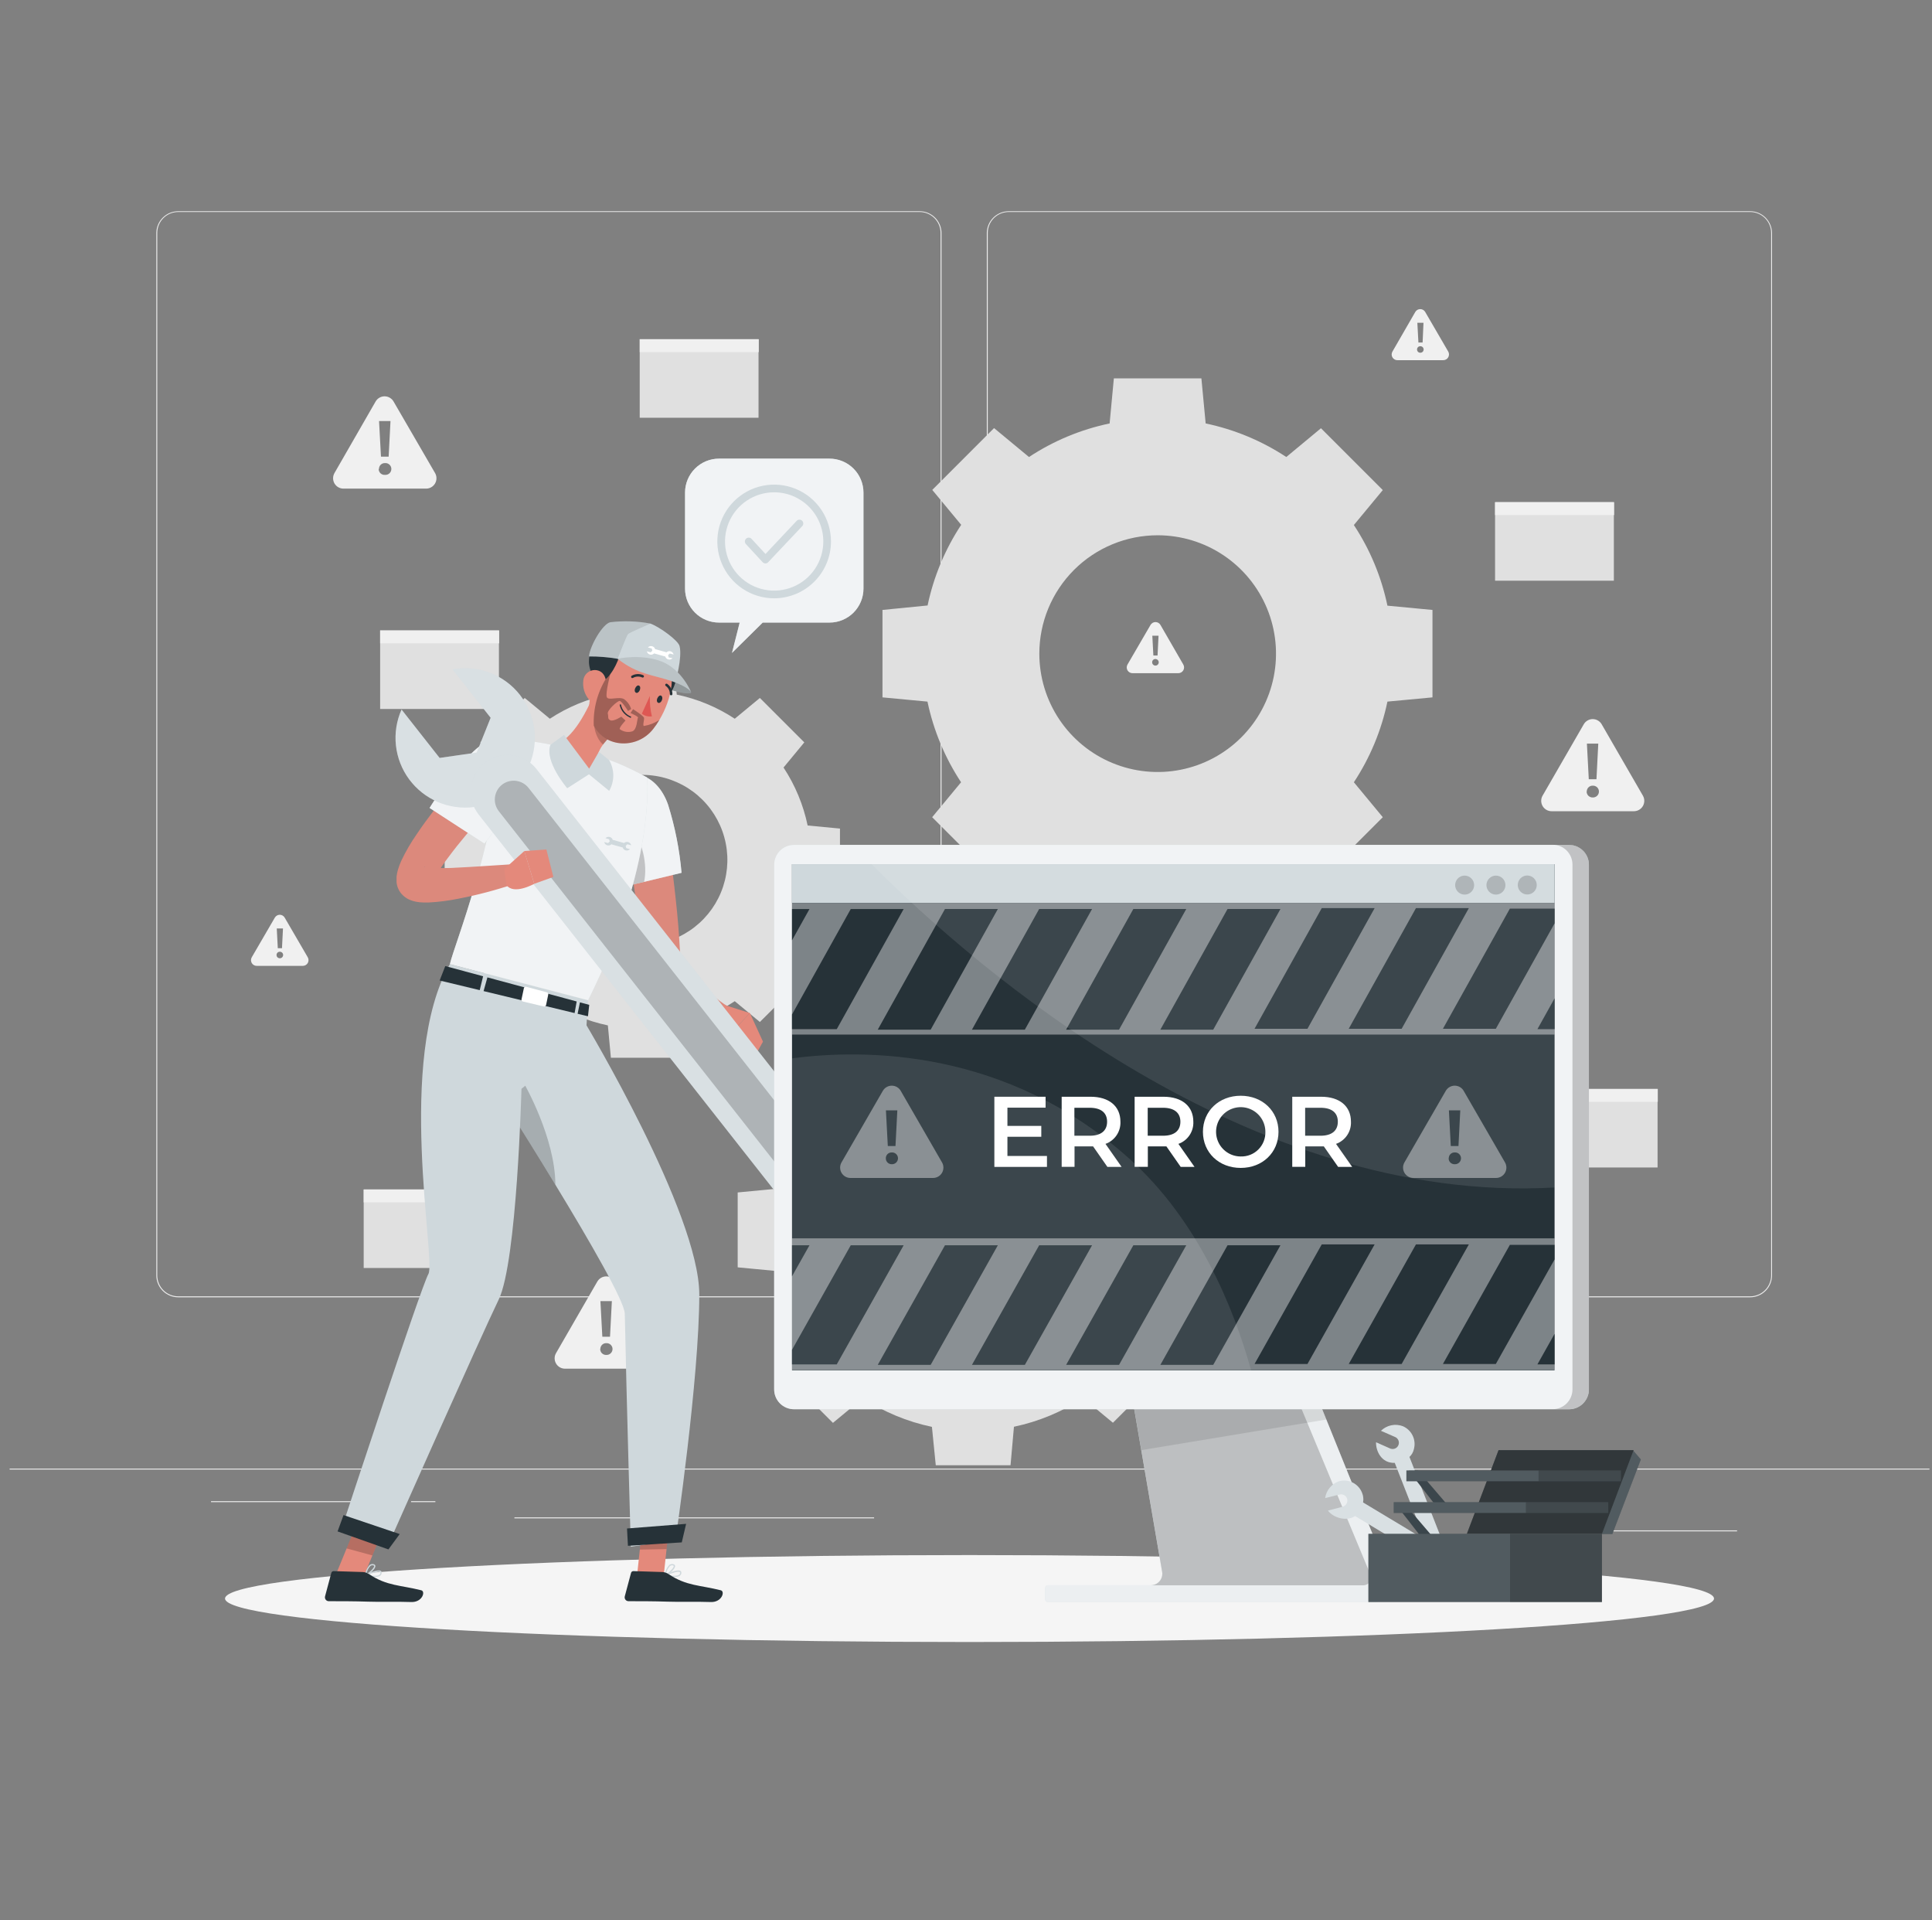 <svg width="159" height="158" viewBox="0 0 159 158" fill="none" xmlns="http://www.w3.org/2000/svg">
<rect x="0" y="0" width="159" height="158" fill="#808080" stroke="none"/>
<g clip-path="url(#clip0_320_746)">
<path d="M158.79 120.838H0.79V120.917H158.79V120.838Z" fill="#EBEBEB"/>
<path d="M142.958 125.923H132.492V126.002H142.958V125.923Z" fill="#EBEBEB"/>
<path d="M105.455 126.782H102.709V126.861H105.455V126.782Z" fill="#EBEBEB"/>
<path d="M132.176 122.99H126.112V123.069H132.176V122.99Z" fill="#EBEBEB"/>
<path d="M31.015 123.521H17.367V123.6H31.015V123.521Z" fill="#EBEBEB"/>
<path d="M35.831 123.521H33.831V123.6H35.831V123.521Z" fill="#EBEBEB"/>
<path d="M71.937 124.854H42.334V124.933H71.937V124.854Z" fill="#EBEBEB"/>
<path d="M75.682 106.745H14.665C14.188 106.744 13.729 106.553 13.392 106.215C13.054 105.877 12.864 105.418 12.864 104.94V19.168C12.868 18.693 13.06 18.239 13.397 17.904C13.734 17.569 14.19 17.381 14.665 17.38H75.682C76.16 17.38 76.619 17.57 76.958 17.908C77.296 18.247 77.486 18.706 77.486 19.184V104.94C77.486 105.419 77.296 105.878 76.958 106.216C76.619 106.555 76.16 106.745 75.682 106.745ZM14.665 17.443C14.208 17.444 13.77 17.626 13.447 17.95C13.125 18.273 12.943 18.711 12.943 19.168V104.94C12.943 105.397 13.125 105.836 13.447 106.159C13.77 106.483 14.208 106.665 14.665 106.666H75.682C76.139 106.665 76.578 106.483 76.901 106.159C77.224 105.836 77.406 105.398 77.407 104.94V19.168C77.406 18.711 77.224 18.273 76.901 17.949C76.578 17.626 76.139 17.444 75.682 17.443H14.665Z" fill="#EBEBEB"/>
<path d="M144.036 106.745H83.016C82.538 106.744 82.079 106.553 81.741 106.215C81.403 105.877 81.213 105.419 81.212 104.94V19.168C81.217 18.693 81.409 18.238 81.747 17.904C82.085 17.569 82.541 17.381 83.016 17.38H144.036C144.511 17.381 144.966 17.57 145.302 17.905C145.639 18.24 145.83 18.694 145.834 19.168V104.94C145.834 105.418 145.645 105.876 145.308 106.214C144.971 106.552 144.513 106.743 144.036 106.745ZM83.016 17.443C82.559 17.444 82.121 17.626 81.797 17.949C81.474 18.273 81.292 18.711 81.291 19.168V104.94C81.292 105.398 81.474 105.836 81.797 106.159C82.121 106.483 82.559 106.665 83.016 106.666H144.036C144.493 106.665 144.932 106.483 145.255 106.159C145.578 105.836 145.76 105.398 145.761 104.94V19.168C145.76 18.711 145.578 18.273 145.255 17.949C144.932 17.626 144.493 17.444 144.036 17.443H83.016Z" fill="#EBEBEB"/>
<path d="M72.626 50.187V57.382L76.329 57.73C76.826 60.096 77.764 62.347 79.094 64.366L76.715 67.241L81.799 72.329L84.675 69.946C86.693 71.278 88.945 72.216 91.311 72.711L91.659 76.415H98.854L99.205 72.711C101.571 72.214 103.822 71.276 105.841 69.946L108.713 72.329L113.801 67.241L111.421 64.366C112.752 62.348 113.689 60.096 114.183 57.73L117.89 57.382V50.187L114.183 49.836C113.689 47.47 112.752 45.218 111.421 43.2L113.801 40.325L108.713 35.237L105.86 37.604C103.841 36.274 101.59 35.337 99.224 34.842L98.873 31.135H91.668L91.32 34.842C88.954 35.336 86.703 36.273 84.684 37.604L81.809 35.224L76.725 40.312L79.104 43.184C77.774 45.203 76.836 47.455 76.339 49.82L72.626 50.187ZM95.274 44.044C97.2 44.044 99.083 44.615 100.684 45.685C102.286 46.755 103.534 48.276 104.271 50.056C105.009 51.836 105.201 53.794 104.826 55.683C104.45 57.572 103.522 59.307 102.16 60.67C100.798 62.032 99.063 62.959 97.174 63.335C95.284 63.711 93.326 63.518 91.547 62.781C89.767 62.044 88.246 60.795 87.176 59.194C86.106 57.592 85.535 55.709 85.535 53.783C85.535 51.2 86.561 48.723 88.387 46.896C90.213 45.07 92.691 44.044 95.274 44.044Z" fill="#E0E0E0"/>
<path d="M60.469 82.381L62.536 84.091L66.202 80.435L64.483 78.368C65.438 76.915 66.111 75.295 66.467 73.593L69.128 73.344V68.177L66.467 67.924C66.112 66.223 65.439 64.604 64.483 63.153L66.192 61.086L62.536 57.43L60.469 59.139C59.017 58.183 57.397 57.51 55.695 57.155L55.445 54.494H50.275L50.026 57.155C48.324 57.511 46.704 58.184 45.251 59.139L43.184 57.43L39.531 61.086L41.241 63.153C40.284 64.603 39.61 66.222 39.256 67.924L36.593 68.177V73.347L39.256 73.596C39.61 75.297 40.282 76.916 41.238 78.368L39.528 80.431L43.181 84.088L45.248 82.378C46.7 83.338 48.321 84.015 50.026 84.372L50.275 87.036H55.458L55.707 84.372C57.406 84.015 59.022 83.34 60.469 82.381ZM45.864 70.762C45.863 69.377 46.273 68.023 47.042 66.872C47.811 65.72 48.904 64.823 50.183 64.293C51.462 63.763 52.87 63.624 54.228 63.894C55.586 64.164 56.834 64.83 57.813 65.809C58.792 66.788 59.459 68.036 59.728 69.394C59.998 70.752 59.859 72.16 59.329 73.439C58.799 74.718 57.902 75.811 56.75 76.58C55.599 77.349 54.245 77.759 52.86 77.758C51.005 77.757 49.226 77.02 47.914 75.708C46.602 74.396 45.865 72.617 45.864 70.762Z" fill="#E0E0E0"/>
<path d="M83.446 117.397C85.473 116.971 87.402 116.17 89.134 115.033L91.592 117.068L95.944 112.717L93.909 110.258C95.046 108.528 95.847 106.598 96.269 104.57L99.429 104.27V98.121L96.269 97.821C95.847 95.793 95.046 93.863 93.909 92.133L95.944 89.674L91.589 85.32L89.131 87.355C87.399 86.218 85.47 85.416 83.443 84.991L83.143 81.831H76.993L76.677 84.991C74.65 85.415 72.72 86.217 70.989 87.355L68.55 85.32L64.198 89.671L66.233 92.129C65.095 93.86 64.293 95.79 63.87 97.817L60.71 98.118V104.28L63.87 104.58C64.293 106.608 65.095 108.538 66.233 110.268L64.198 112.726L68.55 117.078L71.008 115.043C72.739 116.18 74.669 116.982 76.696 117.406L77.012 120.566H83.165L83.446 117.397ZM71.754 101.196C71.754 99.547 72.243 97.936 73.159 96.566C74.074 95.195 75.376 94.127 76.899 93.497C78.421 92.866 80.097 92.701 81.714 93.023C83.33 93.345 84.815 94.139 85.98 95.304C87.145 96.47 87.939 97.955 88.26 99.572C88.581 101.188 88.416 102.864 87.784 104.387C87.153 105.909 86.085 107.21 84.714 108.126C83.343 109.041 81.732 109.529 80.084 109.528C78.988 109.531 77.903 109.317 76.89 108.899C75.878 108.481 74.957 107.867 74.182 107.093C73.407 106.319 72.792 105.4 72.373 104.388C71.953 103.376 71.738 102.291 71.738 101.196H71.754Z" fill="#E0E0E0"/>
<path d="M127.68 66.749H134.477C134.624 66.747 134.769 66.707 134.897 66.633C135.024 66.559 135.13 66.454 135.205 66.326C135.279 66.199 135.32 66.054 135.322 65.907C135.324 65.759 135.287 65.614 135.216 65.484L131.816 59.597C131.742 59.467 131.634 59.359 131.505 59.284C131.375 59.209 131.228 59.169 131.078 59.169C130.928 59.169 130.781 59.209 130.652 59.284C130.522 59.359 130.415 59.467 130.34 59.597L126.943 65.484C126.872 65.614 126.836 65.759 126.838 65.906C126.84 66.053 126.88 66.198 126.954 66.325C127.028 66.452 127.134 66.558 127.261 66.632C127.388 66.707 127.532 66.746 127.68 66.749ZM131.535 61.187L131.386 64.119H130.754L130.599 61.187H131.535ZM130.587 65.127C130.586 65.063 130.599 64.999 130.624 64.939C130.649 64.88 130.686 64.826 130.732 64.781C130.778 64.736 130.833 64.701 130.894 64.678C130.954 64.655 131.018 64.644 131.083 64.647C131.148 64.644 131.213 64.654 131.274 64.677C131.335 64.7 131.391 64.735 131.438 64.779C131.485 64.824 131.523 64.878 131.549 64.938C131.575 64.998 131.588 65.062 131.589 65.127C131.589 65.193 131.576 65.258 131.551 65.319C131.525 65.38 131.488 65.435 131.441 65.481C131.393 65.526 131.337 65.562 131.276 65.585C131.214 65.609 131.149 65.62 131.083 65.617C131.017 65.62 130.951 65.61 130.89 65.586C130.828 65.563 130.772 65.527 130.724 65.481C130.677 65.436 130.64 65.38 130.614 65.32C130.589 65.259 130.576 65.193 130.577 65.127H130.587Z" fill="#F0F0F0"/>
<path d="M28.282 40.205H35.076C35.223 40.203 35.368 40.164 35.495 40.09C35.623 40.016 35.729 39.91 35.804 39.782C35.878 39.655 35.919 39.511 35.92 39.363C35.922 39.216 35.886 39.07 35.815 38.941L32.39 33.038C32.315 32.908 32.207 32.8 32.077 32.725C31.948 32.65 31.8 32.61 31.65 32.61C31.5 32.61 31.353 32.65 31.223 32.725C31.093 32.8 30.986 32.908 30.911 33.038L27.526 38.925C27.451 39.056 27.411 39.205 27.412 39.356C27.413 39.507 27.454 39.655 27.53 39.785C27.607 39.916 27.717 40.023 27.849 40.097C27.981 40.17 28.131 40.208 28.282 40.205ZM32.137 34.646L31.985 37.576H31.353L31.195 34.646H32.137ZM31.189 38.587C31.188 38.522 31.2 38.458 31.225 38.399C31.249 38.339 31.286 38.285 31.332 38.24C31.378 38.194 31.433 38.159 31.493 38.136C31.553 38.112 31.617 38.101 31.682 38.103C31.749 38.098 31.816 38.106 31.88 38.128C31.943 38.15 32.002 38.185 32.051 38.231C32.1 38.276 32.14 38.332 32.167 38.393C32.194 38.455 32.208 38.521 32.208 38.588C32.208 38.656 32.194 38.722 32.167 38.784C32.14 38.845 32.1 38.901 32.051 38.946C32.002 38.992 31.943 39.026 31.88 39.048C31.816 39.07 31.749 39.079 31.682 39.074C31.615 39.079 31.548 39.07 31.485 39.048C31.422 39.026 31.364 38.991 31.315 38.945C31.266 38.899 31.228 38.843 31.202 38.782C31.175 38.72 31.163 38.654 31.164 38.587H31.189Z" fill="#F0F0F0"/>
<path d="M46.499 112.619H53.293C53.443 112.619 53.59 112.58 53.72 112.505C53.85 112.43 53.958 112.323 54.033 112.193C54.108 112.063 54.147 111.916 54.147 111.766C54.147 111.616 54.108 111.469 54.033 111.34L50.636 105.452C50.561 105.322 50.453 105.215 50.323 105.139C50.194 105.064 50.046 105.025 49.896 105.025C49.746 105.025 49.599 105.064 49.469 105.139C49.339 105.215 49.232 105.322 49.157 105.452L45.76 111.34C45.685 111.469 45.645 111.616 45.645 111.766C45.645 111.916 45.685 112.063 45.76 112.193C45.835 112.323 45.943 112.43 46.072 112.505C46.202 112.58 46.349 112.619 46.499 112.619ZM50.355 107.058L50.203 109.99H49.571L49.413 107.058H50.355ZM49.407 110.998C49.406 110.934 49.419 110.87 49.444 110.81C49.468 110.751 49.505 110.697 49.552 110.652C49.598 110.607 49.653 110.572 49.713 110.549C49.774 110.526 49.838 110.515 49.903 110.518C49.968 110.515 50.033 110.525 50.094 110.548C50.155 110.571 50.211 110.605 50.259 110.65C50.306 110.695 50.344 110.749 50.37 110.809C50.397 110.869 50.411 110.933 50.411 110.998C50.411 111.064 50.398 111.129 50.372 111.19C50.346 111.251 50.309 111.306 50.261 111.351C50.214 111.397 50.157 111.433 50.096 111.456C50.034 111.48 49.968 111.491 49.903 111.488C49.837 111.492 49.77 111.481 49.708 111.458C49.646 111.435 49.59 111.399 49.542 111.354C49.494 111.308 49.456 111.252 49.431 111.191C49.406 111.13 49.393 111.064 49.394 110.998H49.407Z" fill="#F0F0F0"/>
<path d="M110.126 104.103H116.923C117.072 104.102 117.219 104.063 117.349 103.987C117.478 103.912 117.585 103.805 117.66 103.675C117.734 103.545 117.774 103.398 117.773 103.249C117.773 103.099 117.734 102.952 117.659 102.823L114.265 96.936C114.191 96.806 114.083 96.698 113.953 96.623C113.823 96.548 113.676 96.508 113.526 96.508C113.376 96.508 113.229 96.548 113.099 96.623C112.969 96.698 112.861 96.806 112.786 96.936L109.389 102.823C109.315 102.952 109.275 103.099 109.275 103.249C109.275 103.398 109.314 103.545 109.389 103.675C109.463 103.805 109.571 103.912 109.7 103.987C109.829 104.063 109.976 104.102 110.126 104.103ZM113.981 98.541L113.829 101.474H113.197L113.039 98.541H113.981ZM113.033 102.482C113.032 102.417 113.044 102.353 113.069 102.294C113.093 102.234 113.13 102.18 113.176 102.135C113.222 102.091 113.277 102.055 113.337 102.032C113.397 102.009 113.462 101.999 113.526 102.001C113.591 101.998 113.656 102.009 113.717 102.031C113.779 102.054 113.835 102.089 113.882 102.134C113.93 102.178 113.968 102.232 113.994 102.292C114.02 102.352 114.034 102.416 114.035 102.482C114.035 102.548 114.021 102.613 113.996 102.674C113.97 102.734 113.932 102.789 113.885 102.835C113.837 102.881 113.781 102.916 113.719 102.94C113.658 102.963 113.592 102.974 113.526 102.971C113.46 102.974 113.395 102.963 113.334 102.94C113.273 102.916 113.217 102.88 113.17 102.834C113.124 102.789 113.087 102.734 113.062 102.673C113.037 102.612 113.025 102.547 113.027 102.482H113.033Z" fill="#F0F0F0"/>
<path d="M115.014 29.637H118.778C118.861 29.637 118.942 29.615 119.014 29.574C119.085 29.532 119.145 29.473 119.186 29.401C119.228 29.33 119.25 29.248 119.25 29.166C119.251 29.083 119.23 29.002 119.189 28.93L117.293 25.672C117.252 25.599 117.192 25.539 117.12 25.497C117.048 25.456 116.967 25.434 116.884 25.434C116.8 25.434 116.719 25.456 116.647 25.497C116.575 25.539 116.515 25.599 116.474 25.672L114.594 28.93C114.552 29.002 114.53 29.085 114.53 29.169C114.53 29.253 114.553 29.335 114.596 29.407C114.639 29.479 114.7 29.539 114.774 29.579C114.847 29.62 114.93 29.64 115.014 29.637ZM117.151 26.559L117.078 28.184H116.733L116.645 26.559H117.151ZM116.62 28.756C116.619 28.72 116.626 28.684 116.64 28.651C116.654 28.618 116.674 28.588 116.7 28.562C116.725 28.537 116.756 28.518 116.789 28.505C116.823 28.492 116.859 28.486 116.895 28.487C116.966 28.487 117.034 28.515 117.085 28.566C117.135 28.616 117.163 28.684 117.163 28.756C117.163 28.827 117.135 28.895 117.085 28.946C117.034 28.996 116.966 29.024 116.895 29.024C116.859 29.026 116.823 29.02 116.789 29.007C116.756 28.994 116.725 28.974 116.7 28.949C116.674 28.924 116.654 28.894 116.64 28.86C116.626 28.827 116.619 28.792 116.62 28.756Z" fill="#F0F0F0"/>
<path d="M21.153 79.474H24.916C25 79.475 25.081 79.453 25.154 79.412C25.226 79.371 25.286 79.311 25.328 79.239C25.369 79.167 25.391 79.086 25.391 79.002C25.391 78.919 25.369 78.838 25.327 78.766L23.431 75.508C23.391 75.436 23.331 75.375 23.26 75.334C23.188 75.292 23.107 75.269 23.024 75.269C22.941 75.269 22.859 75.292 22.788 75.334C22.716 75.375 22.657 75.436 22.616 75.508L20.72 78.766C20.677 78.839 20.655 78.923 20.655 79.008C20.656 79.093 20.68 79.177 20.725 79.249C20.769 79.322 20.832 79.381 20.908 79.421C20.983 79.46 21.068 79.479 21.153 79.474ZM23.289 76.396L23.207 78.02H22.862L22.777 76.396H23.289ZM22.758 78.579C22.758 78.543 22.765 78.508 22.778 78.475C22.792 78.442 22.812 78.411 22.838 78.386C22.864 78.361 22.894 78.341 22.928 78.329C22.961 78.316 22.997 78.31 23.033 78.311C23.104 78.311 23.173 78.339 23.223 78.39C23.273 78.44 23.302 78.508 23.302 78.579C23.302 78.651 23.273 78.719 23.223 78.769C23.173 78.82 23.104 78.848 23.033 78.848C22.997 78.849 22.961 78.843 22.928 78.83C22.894 78.817 22.864 78.798 22.838 78.773C22.812 78.748 22.792 78.718 22.778 78.684C22.765 78.651 22.758 78.615 22.758 78.579Z" fill="#F0F0F0"/>
<path d="M93.213 55.392H96.977C97.06 55.391 97.141 55.369 97.213 55.327C97.285 55.285 97.344 55.225 97.385 55.153C97.427 55.081 97.448 55 97.448 54.917C97.448 54.834 97.426 54.752 97.385 54.681L95.504 51.422C95.463 51.35 95.404 51.29 95.332 51.248C95.26 51.207 95.178 51.185 95.095 51.185C95.012 51.185 94.93 51.207 94.859 51.248C94.787 51.29 94.727 51.35 94.686 51.422L92.79 54.681C92.748 54.754 92.726 54.837 92.726 54.921C92.727 55.005 92.75 55.088 92.793 55.16C92.836 55.233 92.898 55.292 92.972 55.333C93.046 55.374 93.129 55.394 93.213 55.392ZM95.346 52.31L95.264 53.935H94.92L94.834 52.31H95.346ZM94.819 54.494C94.818 54.458 94.825 54.423 94.838 54.39C94.852 54.357 94.872 54.327 94.897 54.302C94.923 54.277 94.953 54.257 94.986 54.244C95.019 54.231 95.055 54.225 95.09 54.225C95.144 54.225 95.197 54.242 95.242 54.272C95.287 54.301 95.321 54.344 95.342 54.394C95.362 54.444 95.367 54.499 95.357 54.551C95.346 54.604 95.32 54.653 95.281 54.691C95.243 54.728 95.194 54.754 95.141 54.764C95.088 54.774 95.034 54.768 94.984 54.747C94.935 54.726 94.892 54.691 94.863 54.646C94.833 54.601 94.818 54.548 94.819 54.494Z" fill="#F0F0F0"/>
<path d="M62.425 27.912H52.648V34.374H62.425V27.912Z" fill="#E0E0E0"/>
<path d="M62.444 27.912H52.648V28.974H62.444V27.912Z" fill="#F0F0F0"/>
<path d="M41.061 51.874H31.284V58.337H41.061V51.874Z" fill="#E0E0E0"/>
<path d="M41.08 51.874H31.284V52.936H41.08V51.874Z" fill="#F0F0F0"/>
<path d="M39.708 97.872H29.931V104.334H39.708V97.872Z" fill="#E0E0E0"/>
<path d="M39.727 97.872H29.931V98.933H39.727V97.872Z" fill="#F0F0F0"/>
<path d="M114.986 81.218H105.209V87.68H114.986V81.218Z" fill="#E0E0E0"/>
<path d="M115.005 81.218H105.209V82.28H115.005V81.218Z" fill="#F0F0F0"/>
<path d="M136.414 89.602H126.637V96.064H136.414V89.602Z" fill="#E0E0E0"/>
<path d="M136.433 89.602H126.637V90.663H136.433V89.602Z" fill="#F0F0F0"/>
<path d="M132.818 41.32H123.041V47.782H132.818V41.32Z" fill="#E0E0E0"/>
<path d="M132.837 41.32H123.041V42.382H132.837V41.32Z" fill="#F0F0F0"/>
<path d="M79.79 135.109C113.628 135.109 141.059 133.507 141.059 131.532C141.059 129.556 113.628 127.955 79.79 127.955C45.952 127.955 18.52 129.556 18.52 131.532C18.52 133.507 45.952 135.109 79.79 135.109Z" fill="#F5F5F5"/>
<path d="M68.25 37.737H59.174C58.432 37.737 57.721 38.032 57.197 38.556C56.672 39.08 56.377 39.792 56.377 40.533V48.434C56.377 48.801 56.45 49.164 56.59 49.503C56.731 49.842 56.937 50.15 57.197 50.41C57.456 50.669 57.765 50.875 58.104 51.015C58.443 51.155 58.807 51.227 59.174 51.227H60.874L60.242 53.723L62.77 51.227H68.269C68.635 51.227 68.999 51.155 69.338 51.014C69.676 50.874 69.984 50.668 70.244 50.409C70.503 50.149 70.709 49.841 70.849 49.502C70.99 49.163 71.062 48.8 71.062 48.434V40.533C71.062 40.165 70.989 39.8 70.848 39.46C70.706 39.119 70.499 38.81 70.237 38.55C69.976 38.291 69.666 38.085 69.325 37.945C68.984 37.806 68.618 37.735 68.25 37.737Z" fill="#CFD8DC"/>
<path opacity="0.7" d="M68.25 37.737H59.174C58.432 37.737 57.721 38.032 57.197 38.556C56.672 39.08 56.377 39.792 56.377 40.533V48.434C56.377 48.801 56.45 49.164 56.59 49.503C56.731 49.842 56.937 50.15 57.197 50.41C57.456 50.669 57.765 50.875 58.104 51.015C58.443 51.155 58.807 51.227 59.174 51.227H60.874L60.242 53.723L62.77 51.227H68.269C68.635 51.227 68.999 51.155 69.338 51.014C69.676 50.874 69.984 50.668 70.244 50.409C70.503 50.149 70.709 49.841 70.849 49.502C70.99 49.163 71.062 48.8 71.062 48.434V40.533C71.062 40.165 70.989 39.8 70.848 39.46C70.706 39.119 70.499 38.81 70.237 38.55C69.976 38.291 69.666 38.085 69.325 37.945C68.984 37.806 68.618 37.735 68.25 37.737Z" fill="white"/>
<path d="M63.712 49.23C62.787 49.23 61.883 48.955 61.113 48.441C60.344 47.928 59.745 47.197 59.391 46.343C59.037 45.488 58.944 44.548 59.125 43.64C59.305 42.733 59.751 41.9 60.405 41.246C61.059 40.592 61.892 40.146 62.799 39.966C63.706 39.785 64.647 39.878 65.501 40.232C66.356 40.586 67.086 41.185 67.6 41.955C68.114 42.724 68.388 43.628 68.388 44.553C68.387 45.793 67.894 46.981 67.017 47.858C66.14 48.735 64.952 49.228 63.712 49.23ZM63.712 40.508C62.912 40.508 62.13 40.745 61.465 41.19C60.799 41.634 60.281 42.266 59.975 43.005C59.669 43.744 59.589 44.557 59.745 45.342C59.901 46.127 60.286 46.847 60.852 47.413C61.417 47.979 62.138 48.364 62.923 48.52C63.707 48.676 64.52 48.596 65.26 48.29C65.999 47.983 66.63 47.465 67.075 46.8C67.519 46.135 67.757 45.353 67.757 44.553C67.756 43.48 67.329 42.452 66.571 41.694C65.812 40.935 64.784 40.509 63.712 40.508Z" fill="#CFD8DC"/>
<path d="M62.995 46.361C62.951 46.36 62.908 46.351 62.869 46.334C62.829 46.316 62.793 46.291 62.764 46.259L61.386 44.768C61.358 44.737 61.336 44.701 61.321 44.662C61.307 44.623 61.3 44.581 61.302 44.539C61.304 44.498 61.314 44.457 61.331 44.419C61.349 44.381 61.374 44.347 61.405 44.319C61.467 44.263 61.548 44.233 61.632 44.237C61.715 44.24 61.794 44.277 61.851 44.338L62.998 45.583L65.57 42.85C65.629 42.791 65.709 42.758 65.793 42.758C65.876 42.758 65.956 42.791 66.016 42.85C66.045 42.879 66.069 42.914 66.085 42.953C66.101 42.991 66.109 43.032 66.109 43.074C66.109 43.116 66.101 43.157 66.085 43.196C66.069 43.234 66.045 43.269 66.016 43.298L63.206 46.275C63.149 46.329 63.073 46.359 62.995 46.361Z" fill="#CFD8DC"/>
<path d="M52.393 129.964L54.592 129.927L55.139 124.845L52.939 124.883L52.393 129.964Z" fill="#E4897B"/>
<path opacity="0.2" d="M55.139 124.849L54.857 127.465L52.658 127.503L52.939 124.883L55.139 124.849Z" fill="black"/>
<path d="M57.55 106.508C57.55 113.46 55.594 126.697 55.594 126.697L51.915 127.269C51.915 127.269 51.558 114.926 51.419 108.094C51.397 107.089 48.594 102.229 45.706 97.483C44.218 95.037 42.707 92.616 41.538 90.768C40.29 88.79 39.437 87.462 39.437 87.462L48.168 84.195C48.168 84.195 57.543 99.815 57.55 106.508Z" fill="#CFD8DC"/>
<path d="M56.109 126.912L51.678 127.193L51.602 125.768L56.466 125.386L56.109 126.912Z" fill="#263238"/>
<path d="M54.699 129.62C54.699 129.609 54.702 129.598 54.707 129.588C54.713 129.579 54.721 129.571 54.731 129.566C54.832 129.519 55.733 129.098 55.995 129.25C56.02 129.264 56.04 129.285 56.054 129.31C56.068 129.335 56.075 129.364 56.074 129.392C56.077 129.44 56.069 129.487 56.051 129.53C56.032 129.574 56.003 129.612 55.966 129.642C55.717 129.844 55.091 129.74 54.74 129.658C54.73 129.656 54.721 129.652 54.714 129.645C54.707 129.638 54.702 129.63 54.699 129.62ZM54.917 129.595C55.398 129.693 55.761 129.683 55.9 129.566C55.925 129.547 55.944 129.522 55.957 129.493C55.969 129.464 55.973 129.433 55.97 129.402C55.97 129.391 55.968 129.38 55.963 129.371C55.958 129.361 55.95 129.353 55.941 129.348H55.922C55.774 129.275 55.271 129.443 54.917 129.595Z" fill="#CFD8DC"/>
<path d="M54.718 129.655C54.711 129.649 54.706 129.642 54.703 129.633C54.7 129.625 54.698 129.616 54.699 129.607C54.735 129.298 54.866 129.007 55.075 128.776C55.116 128.743 55.163 128.719 55.214 128.705C55.264 128.691 55.317 128.687 55.369 128.694C55.511 128.716 55.549 128.789 55.556 128.846C55.587 129.095 55.041 129.55 54.772 129.661C54.766 129.664 54.76 129.665 54.753 129.665C54.746 129.665 54.74 129.664 54.734 129.661L54.718 129.655ZM55.35 128.798C55.312 128.793 55.274 128.796 55.237 128.806C55.2 128.816 55.165 128.834 55.135 128.858C54.964 129.041 54.853 129.273 54.819 129.522C55.094 129.37 55.451 129.01 55.451 128.858C55.448 128.847 55.442 128.837 55.434 128.828C55.425 128.82 55.415 128.814 55.404 128.811C55.388 128.804 55.371 128.8 55.353 128.798H55.35Z" fill="#CFD8DC"/>
<path d="M54.529 129.351L52.127 129.275C52.084 129.274 52.041 129.288 52.006 129.314C51.971 129.339 51.946 129.376 51.934 129.418L51.419 131.348C51.406 131.395 51.404 131.444 51.413 131.492C51.422 131.539 51.441 131.584 51.47 131.623C51.499 131.662 51.537 131.693 51.58 131.715C51.623 131.737 51.671 131.749 51.719 131.75C52.588 131.75 53.84 131.75 54.93 131.788C56.194 131.829 57.012 131.769 58.504 131.819C59.404 131.848 59.695 130.947 59.319 130.852C57.616 130.423 56.501 130.502 55.05 129.541C54.897 129.43 54.717 129.364 54.529 129.351Z" fill="#263238"/>
<path opacity="0.2" d="M45.706 97.483C44.218 95.037 42.707 92.617 41.538 90.768C42.004 90.174 42.544 89.643 43.146 89.188C43.146 89.188 45.696 93.625 45.706 97.483Z" fill="black"/>
<path d="M27.586 129.699L29.71 130.274L31.65 125.547L29.527 124.972L27.586 129.699Z" fill="#E4897B"/>
<path opacity="0.2" d="M31.647 125.55L30.649 127.986L28.525 127.408L29.524 124.972L31.647 125.55Z" fill="black"/>
<path d="M48.389 82.309L48.212 85.364L42.916 89.589C42.916 89.589 42.552 103.809 41.045 106.925C39.538 110.041 32.289 126.359 32.289 126.359L28.326 125.136C28.326 125.136 34.624 105.955 35.259 104.821C35.894 103.686 32.557 87.147 37.025 79.326L48.389 82.309Z" fill="#CFD8DC"/>
<path d="M54.92 68.673C55.145 70.099 55.331 71.517 55.496 72.949C55.66 74.38 55.812 75.812 55.9 77.275L55.957 78.223C55.983 78.456 56.039 78.684 56.124 78.902C56.336 79.425 56.634 79.909 57.006 80.334C57.422 80.821 57.879 81.27 58.374 81.677C58.63 81.885 58.893 82.1 59.164 82.309C59.436 82.517 59.727 82.704 59.977 82.874L59.344 84.388C58.969 84.276 58.599 84.144 58.239 83.99C57.888 83.838 57.534 83.674 57.193 83.497C56.485 83.125 55.821 82.674 55.214 82.154C54.545 81.59 53.985 80.906 53.565 80.138C53.333 79.713 53.162 79.258 53.056 78.785C53.025 78.668 53.009 78.542 52.987 78.419L52.942 78.103L52.87 77.588L52.238 73.379C52.026 71.969 51.827 70.553 51.65 69.141L54.92 68.673Z" fill="#DC897C"/>
<path d="M50.323 64.78C49.093 66.487 51.204 72.996 51.204 72.996L56.09 71.817C55.924 69.918 55.553 68.041 54.984 66.221C54.074 63.595 51.666 62.903 50.323 64.78Z" fill="#CFD8DC"/>
<path opacity="0.7" d="M50.323 64.78C49.093 66.487 51.204 72.996 51.204 72.996L56.09 71.817C55.924 69.918 55.553 68.041 54.984 66.221C54.074 63.595 51.666 62.903 50.323 64.78Z" fill="white"/>
<path opacity="0.2" d="M51.982 68.256C52.829 69.065 53.318 71.15 53.009 72.557L51.204 72.996C50.712 71.423 50.339 69.815 50.086 68.186C50.544 67.807 51.008 67.336 51.982 68.256Z" fill="black"/>
<path d="M41.364 60.767C41.195 63.212 40.843 65.642 40.312 68.035C39.948 69.706 39.531 71.277 39.12 72.692C38.172 76.007 37.224 78.466 37.025 79.328L48.401 82.302C54.02 71.024 53.252 63.974 53.252 63.974C52.435 63.516 51.591 63.107 50.724 62.751C50.541 62.675 50.351 62.606 50.158 62.536C48.574 62.022 46.96 61.599 45.327 61.272C45.011 61.206 44.695 61.149 44.379 61.095C42.799 60.846 41.364 60.767 41.364 60.767Z" fill="#CFD8DC"/>
<path opacity="0.7" d="M41.364 60.767C41.195 63.212 40.843 65.642 40.312 68.035C39.948 69.706 39.531 71.277 39.12 72.692C38.172 76.007 37.224 78.466 37.025 79.328L48.401 82.302C54.02 71.024 53.252 63.974 53.252 63.974C52.435 63.516 51.591 63.107 50.724 62.751C50.541 62.675 50.351 62.606 50.158 62.536C48.574 62.022 46.96 61.599 45.327 61.272C45.011 61.206 44.695 61.149 44.379 61.095C42.799 60.846 41.364 60.767 41.364 60.767Z" fill="white"/>
<path d="M49.387 63.289C48.803 62.246 49.45 61.348 50.231 60.599L49.014 56.782C48.427 58.305 47.118 60.957 45.602 61.273C45.759 62.008 46.084 62.698 46.55 63.289H49.387Z" fill="#E4897B"/>
<path opacity="0.2" d="M49.511 58.34L50.231 60.596C50.012 60.801 49.811 61.026 49.631 61.266C49.1 60.824 48.698 59.686 49.018 59.054C49.136 58.787 49.303 58.545 49.511 58.34Z" fill="black"/>
<path d="M56.88 56.972C56.82 57.262 54.232 56.656 53.83 56.081C53.429 55.505 54.737 55.208 55.553 55.632C56.102 55.958 56.559 56.419 56.88 56.972Z" fill="#CFD8DC"/>
<path opacity="0.3" d="M56.88 56.972C56.82 57.262 54.232 56.656 53.83 56.081C53.429 55.505 54.737 55.208 55.553 55.632C56.102 55.958 56.559 56.419 56.88 56.972Z" fill="black"/>
<path d="M55.672 55.505C55.672 56.39 54.987 57.995 54.039 57.085C53.091 56.175 55.688 53.986 55.672 55.505Z" fill="#263238"/>
<path d="M54.263 59.241C54.108 59.507 53.934 59.761 53.742 60.002C52.44 61.642 49.836 61.56 48.866 59.718C48.799 59.595 48.74 59.467 48.692 59.335C48.164 57.872 48.736 56.728 49.533 54.706C49.714 54.233 50.012 53.813 50.4 53.486C50.787 53.159 51.252 52.936 51.749 52.837C52.246 52.739 52.76 52.768 53.243 52.923C53.726 53.077 54.162 53.351 54.51 53.72C55.862 55.142 55.252 57.582 54.263 59.241Z" fill="#E4897B"/>
<path d="M51.002 51.192C50.552 51.332 50.142 51.577 49.804 51.906C48.629 52.987 47.773 54.605 49.261 56.238C50.339 55.834 50.869 54.342 51.002 53.916V51.192Z" fill="#263238"/>
<path d="M48.006 55.989C47.972 56.257 47.992 56.529 48.064 56.79C48.136 57.05 48.26 57.294 48.427 57.506C48.879 58.072 49.533 57.771 49.763 57.127C49.975 56.545 49.994 55.547 49.368 55.231C49.231 55.163 49.079 55.13 48.926 55.134C48.773 55.138 48.623 55.178 48.489 55.253C48.355 55.328 48.241 55.434 48.157 55.562C48.073 55.69 48.021 55.837 48.006 55.989Z" fill="#E4897B"/>
<path d="M52.279 56.621C52.203 56.779 52.228 56.936 52.336 56.996C52.443 57.056 52.585 56.952 52.651 56.791C52.718 56.63 52.702 56.476 52.594 56.416C52.487 56.356 52.355 56.46 52.279 56.621Z" fill="#263238"/>
<path d="M54.102 57.449C54.026 57.606 54.051 57.764 54.156 57.824C54.26 57.884 54.408 57.78 54.471 57.622C54.534 57.464 54.519 57.307 54.414 57.243C54.31 57.18 54.175 57.288 54.102 57.449Z" fill="#263238"/>
<path d="M53.486 57.266C53.462 57.83 53.518 58.395 53.65 58.944C53.505 58.966 53.356 58.959 53.214 58.92C53.072 58.882 52.94 58.815 52.825 58.722L53.486 57.266Z" fill="#DE5753"/>
<path d="M51.666 58.944C51.731 58.984 51.798 59.021 51.868 59.054C51.881 59.059 51.895 59.059 51.907 59.054C51.92 59.05 51.931 59.041 51.938 59.029C51.941 59.023 51.943 59.016 51.943 59.009C51.943 59.002 51.942 58.995 51.94 58.989C51.938 58.982 51.934 58.976 51.929 58.971C51.924 58.966 51.919 58.962 51.912 58.959C51.71 58.874 51.531 58.741 51.39 58.572C51.25 58.404 51.151 58.204 51.103 57.989C51.099 57.978 51.091 57.968 51.08 57.961C51.07 57.955 51.057 57.952 51.045 57.954C51.032 57.956 51.021 57.962 51.013 57.971C51.004 57.981 50.999 57.993 50.999 58.005C51.04 58.199 51.12 58.382 51.235 58.544C51.349 58.705 51.496 58.841 51.666 58.944Z" fill="#263238"/>
<path d="M51.982 55.781C51.998 55.79 52.017 55.795 52.035 55.795C52.054 55.795 52.073 55.79 52.089 55.781C52.203 55.715 52.33 55.678 52.46 55.671C52.591 55.663 52.721 55.687 52.841 55.739C52.853 55.746 52.866 55.75 52.88 55.752C52.894 55.754 52.908 55.752 52.921 55.748C52.934 55.745 52.946 55.738 52.957 55.73C52.968 55.721 52.977 55.71 52.983 55.698C52.99 55.687 52.994 55.674 52.996 55.66C52.997 55.647 52.996 55.633 52.992 55.62C52.988 55.607 52.982 55.595 52.973 55.585C52.965 55.574 52.954 55.566 52.942 55.559C52.792 55.49 52.629 55.458 52.464 55.464C52.299 55.471 52.138 55.516 51.994 55.597C51.982 55.603 51.971 55.612 51.962 55.622C51.953 55.632 51.947 55.644 51.943 55.657C51.938 55.67 51.937 55.684 51.938 55.698C51.94 55.711 51.944 55.724 51.95 55.736C51.957 55.753 51.968 55.769 51.982 55.781Z" fill="#263238"/>
<path d="M55.176 57.196C55.194 57.209 55.215 57.215 55.236 57.212C55.25 57.212 55.264 57.209 55.276 57.204C55.288 57.198 55.3 57.191 55.309 57.181C55.319 57.171 55.326 57.16 55.331 57.147C55.336 57.134 55.338 57.121 55.338 57.107C55.338 56.943 55.299 56.781 55.223 56.635C55.148 56.488 55.039 56.362 54.905 56.267C54.881 56.253 54.852 56.249 54.825 56.256C54.798 56.262 54.775 56.279 54.759 56.302C54.745 56.325 54.741 56.353 54.748 56.38C54.754 56.406 54.771 56.429 54.794 56.444C54.9 56.52 54.985 56.62 55.043 56.736C55.102 56.852 55.131 56.981 55.129 57.111C55.129 57.128 55.133 57.145 55.141 57.16C55.149 57.175 55.162 57.187 55.176 57.196Z" fill="#263238"/>
<path d="M55.59 56.081C54.137 54.952 52.282 54.441 50.831 54.207C50.052 54.075 49.262 54.01 48.471 54.014C48.534 53.199 49.577 51.334 50.231 51.198C51.33 51.068 52.442 51.105 53.53 51.309C54.295 51.593 55.815 52.696 55.928 53.161C56.166 54.131 55.59 56.081 55.59 56.081Z" fill="#CFD8DC"/>
<path d="M50.828 54.203C50.828 54.203 52.756 53.774 54.443 54.428C56.131 55.082 56.88 56.956 56.88 56.956C56.88 56.956 56.731 56.567 55.338 56.065C53.792 55.524 52.484 55.515 50.828 54.203Z" fill="#CFD8DC"/>
<path opacity="0.1" d="M53.53 51.309C53.53 51.309 51.808 52.051 51.688 52.172C51.568 52.292 50.831 54.207 50.831 54.207C50.052 54.075 49.262 54.01 48.471 54.014C48.534 53.199 49.577 51.334 50.231 51.198C51.33 51.068 52.442 51.105 53.53 51.309Z" fill="black"/>
<path opacity="0.1" d="M50.828 54.203C50.828 54.203 52.756 53.774 54.443 54.428C56.131 55.082 56.88 56.956 56.88 56.956C56.88 56.956 56.731 56.567 55.338 56.065C53.792 55.524 52.484 55.515 50.828 54.203Z" fill="black"/>
<path opacity="0.3" d="M54.263 59.241C54.108 59.507 53.934 59.761 53.742 60.002C52.44 61.642 49.836 61.56 48.866 59.718C48.807 58.337 49.166 56.97 49.896 55.796L50.231 55.436C50.231 55.436 49.814 57.044 49.937 57.361C50.06 57.676 50.955 57.272 51.369 57.534C51.642 57.734 51.843 58.017 51.944 58.34L51.688 58.501C51.688 58.501 51.185 57.699 51.002 57.676C50.819 57.654 49.943 58.454 50.022 58.729C50.101 59.004 49.969 59.143 50.231 59.266C50.493 59.389 51.132 58.969 51.132 58.969L51.479 59.285C51.479 59.285 50.923 59.879 51.008 59.999C51.155 60.108 51.325 60.181 51.505 60.212C51.685 60.242 51.87 60.23 52.045 60.176C52.443 60.015 52.427 59.146 52.503 59.057C52.579 58.969 51.89 58.669 51.89 58.669L52.102 58.353C52.102 58.353 52.971 58.906 53.002 59.07C53.034 59.234 52.863 59.734 53.002 59.734C53.452 59.658 53.882 59.491 54.263 59.241Z" fill="black"/>
<path d="M55.031 54.093L54.984 53.906L55.12 53.773L55.436 53.856C55.422 53.793 55.39 53.735 55.346 53.688C55.301 53.641 55.245 53.608 55.183 53.59C55.124 53.573 55.061 53.573 55.002 53.588C54.942 53.604 54.888 53.635 54.845 53.679C54.832 53.669 54.816 53.663 54.8 53.66L53.966 53.423H53.922C53.906 53.362 53.873 53.306 53.828 53.262C53.783 53.218 53.727 53.187 53.666 53.172C53.604 53.157 53.54 53.158 53.48 53.176C53.419 53.194 53.365 53.228 53.322 53.274L53.638 53.359L53.685 53.543L53.549 53.675L53.233 53.593C53.248 53.656 53.279 53.714 53.323 53.761C53.368 53.807 53.424 53.841 53.486 53.859C53.545 53.875 53.607 53.876 53.666 53.861C53.726 53.846 53.78 53.816 53.824 53.773H53.868L54.703 54.011C54.717 54.014 54.732 54.014 54.747 54.011C54.763 54.071 54.796 54.127 54.841 54.171C54.886 54.215 54.942 54.246 55.003 54.261C55.065 54.276 55.129 54.275 55.189 54.257C55.25 54.239 55.304 54.205 55.347 54.159L55.031 54.093Z" fill="white"/>
<path d="M59.585 82.678L61.715 83.358L60.018 85.165C60.018 85.165 58.153 84.445 58.564 83.5L59.585 82.678Z" fill="#E4897B"/>
<path d="M62.792 85.709L62.154 86.862L60.018 85.165L61.715 83.357L62.792 85.709Z" fill="#E4897B"/>
<path d="M41.238 65.317C40.261 66.436 39.266 67.593 38.321 68.743C37.841 69.315 37.373 69.899 36.947 70.475C36.531 71.011 36.153 71.576 35.815 72.165C35.758 72.267 35.708 72.373 35.663 72.481C35.663 72.513 35.641 72.538 35.645 72.51C35.648 72.481 35.645 72.51 35.645 72.481V72.339C35.629 72.189 35.589 72.043 35.525 71.906C35.494 71.845 35.461 71.786 35.423 71.729C35.386 71.675 35.338 71.622 35.313 71.59C35.288 71.558 35.243 71.524 35.209 71.492L35.126 71.429C35.087 71.402 35.046 71.379 35.003 71.359L34.934 71.328H34.899C34.873 71.328 34.899 71.328 34.946 71.347C35.073 71.377 35.202 71.396 35.332 71.403C35.648 71.429 35.998 71.435 36.356 71.429C36.713 71.422 37.082 71.429 37.455 71.4C38.941 71.331 40.47 71.217 41.99 71.125L42.306 72.74C40.813 73.241 39.289 73.644 37.743 73.944C36.928 74.111 36.102 74.217 35.272 74.26C35.018 74.269 34.763 74.262 34.51 74.238C34.336 74.22 34.163 74.186 33.995 74.137C33.937 74.122 33.88 74.103 33.824 74.08C33.761 74.055 33.704 74.036 33.622 73.995C33.536 73.953 33.453 73.903 33.376 73.846C33.328 73.815 33.282 73.78 33.24 73.742C33.183 73.695 33.132 73.644 33.082 73.593C33.025 73.532 32.974 73.467 32.927 73.397C32.874 73.323 32.829 73.244 32.791 73.16C32.705 72.981 32.653 72.787 32.636 72.588C32.633 72.54 32.633 72.492 32.636 72.443V72.301C32.633 72.244 32.633 72.187 32.636 72.13C32.656 71.95 32.691 71.771 32.74 71.596C32.816 71.337 32.909 71.084 33.019 70.838C33.384 70.066 33.815 69.326 34.305 68.626C34.76 67.94 35.234 67.308 35.714 66.676C36.687 65.412 37.686 64.246 38.764 63.08L41.238 65.317Z" fill="#DC897C"/>
<path d="M40.694 60.792C38.615 61.108 35.354 66.48 35.354 66.48L39.866 69.413C41.024 67.965 42.046 66.414 42.922 64.78C44.284 62.164 43.209 60.394 40.694 60.792Z" fill="#CFD8DC"/>
<path opacity="0.7" d="M40.694 60.792C38.615 61.108 35.354 66.48 35.354 66.48L39.866 69.413C41.024 67.965 42.046 66.414 42.922 64.78C44.284 62.164 43.209 60.394 40.694 60.792Z" fill="white"/>
<path d="M45.301 61.282L46.414 60.473L48.487 63.247L49.286 61.86L50.133 62.546C50.355 62.93 50.472 63.366 50.472 63.81C50.472 64.253 50.355 64.689 50.133 65.074L48.471 63.712L46.682 64.859C46.682 64.859 44.78 62.644 45.301 61.282Z" fill="#CFD8DC"/>
<path d="M42.786 57.171C43.414 57.969 43.819 58.92 43.959 59.926C44.1 60.932 43.97 61.957 43.584 62.897C43.197 63.836 42.568 64.656 41.761 65.272C40.954 65.889 39.997 66.28 38.989 66.405C37.981 66.53 36.958 66.385 36.024 65.985C35.09 65.585 34.28 64.944 33.675 64.128C33.071 63.312 32.694 62.349 32.584 61.339C32.473 60.33 32.633 59.309 33.047 58.381L36.179 62.363L39.231 61.923L40.378 59.06L37.247 55.079C38.273 54.889 39.332 54.983 40.308 55.352C41.285 55.721 42.142 56.35 42.786 57.171Z" fill="#CFD8DC"/>
<path d="M64.938 103.85C64.311 103.052 63.907 102.102 63.768 101.097C63.629 100.092 63.759 99.068 64.145 98.129C64.531 97.191 65.16 96.372 65.967 95.756C66.773 95.141 67.729 94.75 68.736 94.625C69.743 94.5 70.765 94.645 71.698 95.044C72.631 95.444 73.441 96.084 74.045 96.899C74.65 97.714 75.026 98.675 75.137 99.684C75.248 100.693 75.09 101.713 74.677 102.64L71.545 98.658L68.493 99.097L67.346 101.964L70.477 105.942C69.451 106.132 68.392 106.037 67.416 105.669C66.439 105.3 65.582 104.671 64.938 103.85Z" fill="#CFD8DC"/>
<g opacity="0.2">
<path d="M42.786 57.171C43.414 57.969 43.819 58.92 43.959 59.926C44.1 60.932 43.97 61.957 43.584 62.897C43.197 63.836 42.568 64.656 41.761 65.272C40.954 65.889 39.997 66.28 38.989 66.405C37.981 66.53 36.958 66.385 36.024 65.985C35.09 65.585 34.28 64.944 33.675 64.128C33.071 63.312 32.694 62.349 32.584 61.339C32.473 60.33 32.633 59.309 33.047 58.381L36.179 62.363L39.231 61.923L40.378 59.06L37.247 55.079C38.273 54.889 39.332 54.983 40.308 55.352C41.285 55.721 42.142 56.35 42.786 57.171Z" fill="white"/>
<path d="M64.938 103.85C64.311 103.052 63.907 102.102 63.768 101.097C63.629 100.092 63.759 99.068 64.145 98.129C64.531 97.191 65.16 96.372 65.967 95.756C66.773 95.141 67.729 94.75 68.736 94.625C69.743 94.5 70.765 94.645 71.698 95.044C72.631 95.444 73.441 96.084 74.045 96.899C74.65 97.714 75.026 98.675 75.137 99.684C75.248 100.693 75.09 101.713 74.677 102.64L71.545 98.658L68.493 99.097L67.346 101.964L70.477 105.942C69.451 106.132 68.392 106.037 67.416 105.669C66.439 105.3 65.582 104.671 64.938 103.85Z" fill="white"/>
</g>
<path d="M67.81 98.254C67.498 98.499 67.14 98.681 66.758 98.788C66.375 98.895 65.976 98.926 65.581 98.879C65.187 98.832 64.806 98.707 64.459 98.513C64.113 98.318 63.809 98.057 63.563 97.745L39.392 67.017C39.147 66.705 38.965 66.348 38.857 65.965C38.75 65.583 38.718 65.183 38.765 64.789C38.812 64.395 38.937 64.013 39.131 63.667C39.325 63.321 39.586 63.016 39.898 62.77C40.21 62.525 40.567 62.343 40.95 62.235C41.332 62.127 41.732 62.096 42.126 62.143C42.52 62.19 42.902 62.314 43.248 62.509C43.594 62.703 43.899 62.964 44.145 63.276L68.319 94.007C68.564 94.319 68.746 94.677 68.853 95.059C68.961 95.441 68.992 95.841 68.944 96.236C68.897 96.63 68.772 97.011 68.578 97.358C68.383 97.704 68.122 98.008 67.81 98.254Z" fill="#CFD8DC"/>
<path opacity="0.2" d="M67.81 98.254C67.498 98.499 67.14 98.681 66.758 98.788C66.375 98.895 65.976 98.926 65.581 98.879C65.187 98.832 64.806 98.707 64.459 98.513C64.113 98.318 63.809 98.057 63.563 97.745L39.392 67.017C39.147 66.705 38.965 66.348 38.857 65.965C38.75 65.583 38.718 65.183 38.765 64.789C38.812 64.395 38.937 64.013 39.131 63.667C39.325 63.321 39.586 63.016 39.898 62.77C40.21 62.525 40.567 62.343 40.95 62.235C41.332 62.127 41.732 62.096 42.126 62.143C42.52 62.19 42.902 62.314 43.248 62.509C43.594 62.703 43.899 62.964 44.145 63.276L68.319 94.007C68.564 94.319 68.746 94.677 68.853 95.059C68.961 95.441 68.992 95.841 68.944 96.236C68.897 96.63 68.772 97.011 68.578 97.358C68.383 97.704 68.122 98.008 67.81 98.254Z" fill="white"/>
<path opacity="0.2" d="M66.394 96.453C66.234 96.579 66.051 96.672 65.855 96.728C65.658 96.783 65.453 96.799 65.251 96.775C65.048 96.751 64.852 96.687 64.674 96.587C64.497 96.487 64.34 96.354 64.214 96.193L41.054 66.752C40.8 66.427 40.684 66.016 40.733 65.606C40.782 65.197 40.99 64.824 41.314 64.568C41.639 64.315 42.05 64.2 42.459 64.249C42.868 64.299 43.241 64.507 43.497 64.83L66.657 94.272C66.911 94.596 67.026 95.008 66.977 95.416C66.927 95.825 66.718 96.198 66.394 96.453Z" fill="black"/>
<path d="M41.494 71.514L43.15 70.025L43.968 72.721C43.968 72.721 42.281 73.669 41.68 72.822L41.494 71.514Z" fill="#E4897B"/>
<path d="M44.966 69.899L45.541 72.156L43.968 72.721L43.146 70.026L44.966 69.899Z" fill="#E4897B"/>
<path d="M31.966 127.49L27.782 126.008L28.272 124.665L32.895 126.226L31.966 127.49Z" fill="#263238"/>
<path d="M30.035 129.62C30.035 129.609 30.038 129.598 30.043 129.588C30.049 129.579 30.057 129.571 30.067 129.566C30.168 129.519 31.069 129.098 31.331 129.25C31.356 129.264 31.376 129.285 31.39 129.31C31.404 129.335 31.411 129.364 31.41 129.392C31.414 129.44 31.406 129.487 31.387 129.53C31.368 129.574 31.339 129.612 31.303 129.642C31.053 129.844 30.427 129.74 30.076 129.658C30.067 129.656 30.058 129.652 30.05 129.645C30.043 129.638 30.038 129.63 30.035 129.62ZM30.253 129.595C30.734 129.693 31.097 129.683 31.236 129.566C31.261 129.547 31.281 129.522 31.293 129.493C31.305 129.464 31.309 129.433 31.306 129.402C31.307 129.391 31.304 129.38 31.299 129.371C31.294 129.361 31.287 129.353 31.277 129.348H31.258C31.094 129.275 30.607 129.443 30.253 129.595Z" fill="#CFD8DC"/>
<path d="M30.058 129.655C30.05 129.649 30.045 129.642 30.041 129.634C30.037 129.625 30.035 129.616 30.035 129.607C30.071 129.298 30.202 129.007 30.412 128.776C30.452 128.743 30.499 128.719 30.55 128.705C30.601 128.691 30.653 128.687 30.705 128.694C30.848 128.716 30.886 128.789 30.892 128.846C30.923 129.095 30.377 129.55 30.108 129.661C30.102 129.664 30.096 129.665 30.089 129.665C30.083 129.665 30.076 129.664 30.07 129.661L30.058 129.655ZM30.69 128.798C30.652 128.793 30.613 128.796 30.576 128.806C30.539 128.816 30.505 128.834 30.475 128.858C30.303 129.041 30.193 129.273 30.159 129.522C30.434 129.37 30.791 129.01 30.791 128.858C30.787 128.847 30.781 128.837 30.773 128.828C30.765 128.82 30.755 128.814 30.743 128.811C30.726 128.804 30.708 128.8 30.69 128.798Z" fill="#CFD8DC"/>
<path d="M29.862 129.351L27.46 129.275C27.417 129.274 27.374 129.288 27.34 129.314C27.305 129.339 27.279 129.376 27.267 129.418L26.752 131.348C26.739 131.396 26.737 131.447 26.747 131.496C26.756 131.544 26.777 131.59 26.808 131.629C26.839 131.669 26.879 131.7 26.924 131.721C26.969 131.742 27.018 131.752 27.068 131.75C27.937 131.75 29.189 131.75 30.279 131.788C31.543 131.829 32.361 131.769 33.853 131.819C34.753 131.848 35.044 130.947 34.668 130.852C32.965 130.423 31.849 130.502 30.399 129.541C30.242 129.427 30.055 129.362 29.862 129.351Z" fill="#263238"/>
<path d="M36.646 79.49L39.759 80.33L39.481 81.471L36.182 80.678L36.646 79.49Z" fill="#263238"/>
<path d="M40.113 80.422L47.46 82.403L47.289 83.358L39.797 81.55L40.113 80.422Z" fill="#263238"/>
<path d="M48.493 82.681L48.389 83.62L47.536 83.418L47.728 82.476L48.493 82.681Z" fill="#263238"/>
<path d="M43.115 81.307L42.919 82.229C42.91 82.267 42.917 82.308 42.938 82.341C42.959 82.374 42.992 82.397 43.029 82.406L44.761 82.814C44.781 82.818 44.801 82.819 44.82 82.815C44.84 82.811 44.859 82.804 44.876 82.793C44.892 82.782 44.907 82.768 44.918 82.751C44.929 82.735 44.937 82.717 44.941 82.697L45.121 81.828C45.129 81.791 45.122 81.752 45.102 81.72C45.082 81.687 45.051 81.664 45.014 81.654L43.301 81.193C43.282 81.188 43.261 81.187 43.241 81.19C43.221 81.193 43.201 81.2 43.184 81.21C43.166 81.221 43.151 81.235 43.139 81.251C43.128 81.268 43.119 81.287 43.115 81.307Z" fill="white"/>
<path d="M51.539 69.785L51.492 69.602L51.628 69.466L51.944 69.551C51.93 69.49 51.9 69.433 51.857 69.387C51.814 69.341 51.759 69.307 51.699 69.289C51.639 69.27 51.575 69.268 51.513 69.283C51.452 69.297 51.395 69.328 51.35 69.371L51.309 69.352L50.474 69.115H50.43C50.413 69.056 50.381 69.002 50.338 68.959C50.294 68.916 50.24 68.885 50.18 68.869C50.118 68.852 50.053 68.852 49.991 68.87C49.929 68.888 49.873 68.922 49.83 68.97L50.13 69.052L50.18 69.235L50.044 69.371L49.728 69.286C49.741 69.348 49.77 69.406 49.813 69.453C49.855 69.499 49.91 69.534 49.97 69.552C50.031 69.571 50.095 69.573 50.157 69.558C50.218 69.542 50.275 69.511 50.319 69.466C50.333 69.474 50.346 69.48 50.361 69.485L51.198 69.722H51.242C51.259 69.783 51.291 69.838 51.336 69.882C51.381 69.926 51.438 69.958 51.499 69.973C51.56 69.988 51.624 69.986 51.684 69.969C51.745 69.951 51.8 69.917 51.843 69.871L51.539 69.785Z" fill="#CFD8DC"/>
<path d="M86.018 130.653V131.601C86.018 131.658 86.041 131.713 86.081 131.753C86.121 131.794 86.176 131.816 86.233 131.816H113.14C113.37 131.816 113.596 131.759 113.798 131.651C114 131.543 114.173 131.387 114.301 131.197C114.43 131.007 114.509 130.788 114.533 130.56C114.557 130.332 114.525 130.101 114.439 129.889L105.907 108.773L92.129 108.868L92.6 111.608L95.64 129.342C95.662 129.476 95.654 129.613 95.617 129.744C95.581 129.875 95.517 129.997 95.429 130.101C95.342 130.205 95.233 130.289 95.11 130.347C94.987 130.405 94.853 130.436 94.718 130.438H86.233C86.205 130.438 86.177 130.443 86.15 130.454C86.124 130.465 86.1 130.48 86.08 130.5C86.06 130.52 86.044 130.544 86.034 130.571C86.023 130.597 86.018 130.625 86.018 130.653Z" fill="#CFD8DC"/>
<path opacity="0.6" d="M86.018 130.653V131.601C86.018 131.658 86.041 131.713 86.081 131.753C86.121 131.794 86.176 131.816 86.233 131.816H113.14C113.37 131.816 113.596 131.759 113.798 131.651C114 131.543 114.173 131.387 114.301 131.197C114.43 131.007 114.509 130.788 114.533 130.56C114.557 130.332 114.525 130.101 114.439 129.889L109.156 116.8L105.913 108.773L92.136 108.868L92.607 111.608L93.928 119.318L95.647 129.342C95.668 129.476 95.66 129.613 95.624 129.744C95.587 129.875 95.523 129.997 95.436 130.101C95.348 130.205 95.239 130.289 95.117 130.347C94.994 130.405 94.86 130.436 94.724 130.438H86.233C86.205 130.438 86.177 130.443 86.15 130.454C86.124 130.465 86.1 130.48 86.08 130.5C86.06 130.52 86.044 130.544 86.034 130.571C86.023 130.597 86.018 130.625 86.018 130.653Z" fill="white"/>
<path opacity="0.2" d="M94.724 130.442H112.227C112.327 130.438 112.424 130.411 112.511 130.362C112.598 130.313 112.673 130.245 112.728 130.162C112.784 130.079 112.819 129.984 112.83 129.885C112.842 129.786 112.83 129.685 112.796 129.592L105.319 111.611H92.607L95.647 129.345C95.668 129.479 95.66 129.617 95.624 129.748C95.587 129.879 95.523 130 95.436 130.104C95.348 130.208 95.239 130.292 95.117 130.35C94.994 130.409 94.86 130.44 94.724 130.442Z" fill="black"/>
<path opacity="0.1" d="M92.136 108.872L92.607 111.611L93.928 119.322L109.156 116.803L105.914 108.777L92.136 108.872Z" fill="black"/>
<path d="M65.345 69.52H129.133C129.348 69.52 129.56 69.562 129.758 69.644C129.956 69.727 130.136 69.847 130.287 69.999C130.439 70.15 130.559 70.331 130.641 70.529C130.722 70.727 130.764 70.939 130.764 71.154V114.323C130.764 114.755 130.592 115.17 130.286 115.477C129.981 115.783 129.566 115.955 129.133 115.956H65.345C64.912 115.956 64.497 115.784 64.19 115.478C63.884 115.171 63.712 114.756 63.712 114.323V71.141C63.714 70.71 63.888 70.297 64.194 69.993C64.5 69.689 64.914 69.519 65.345 69.52Z" fill="#CFD8DC"/>
<path opacity="0.7" d="M65.345 69.52H129.133C129.348 69.52 129.56 69.562 129.758 69.644C129.956 69.727 130.136 69.847 130.287 69.999C130.439 70.15 130.559 70.331 130.641 70.529C130.722 70.727 130.764 70.939 130.764 71.154V114.323C130.764 114.755 130.592 115.17 130.286 115.477C129.981 115.783 129.566 115.955 129.133 115.956H65.345C64.912 115.956 64.497 115.784 64.19 115.478C63.884 115.171 63.712 114.756 63.712 114.323V71.141C63.714 70.71 63.888 70.297 64.194 69.993C64.5 69.689 64.914 69.519 65.345 69.52Z" fill="white"/>
<path opacity="0.2" d="M127.781 115.953H129.133C129.566 115.953 129.98 115.781 130.286 115.475C130.592 115.17 130.764 114.755 130.764 114.322V71.141C130.764 70.927 130.722 70.714 130.641 70.516C130.559 70.318 130.439 70.138 130.287 69.986C130.136 69.834 129.956 69.714 129.758 69.632C129.56 69.55 129.348 69.507 129.133 69.507H127.781C127.995 69.507 128.207 69.55 128.405 69.632C128.604 69.714 128.783 69.834 128.935 69.986C129.086 70.138 129.206 70.318 129.288 70.516C129.37 70.714 129.412 70.927 129.411 71.141V114.322C129.411 114.755 129.24 115.17 128.934 115.475C128.628 115.781 128.213 115.953 127.781 115.953Z" fill="black"/>
<path d="M127.939 71.106H65.181V112.746H127.939V71.106Z" fill="#263238"/>
<path d="M127.939 71.106H65.181V74.301H127.939V71.106Z" fill="#CFD8DC"/>
<path opacity="0.2" d="M126.472 72.819C126.472 72.974 126.427 73.124 126.341 73.253C126.255 73.381 126.133 73.481 125.991 73.54C125.848 73.599 125.691 73.615 125.54 73.585C125.388 73.555 125.249 73.48 125.14 73.371C125.031 73.262 124.956 73.123 124.926 72.971C124.896 72.82 124.912 72.663 124.971 72.52C125.03 72.378 125.13 72.256 125.258 72.17C125.387 72.084 125.538 72.039 125.692 72.039C125.899 72.039 126.097 72.122 126.243 72.268C126.389 72.414 126.472 72.612 126.472 72.819Z" fill="black"/>
<path opacity="0.2" d="M123.894 72.819C123.896 72.974 123.851 73.126 123.767 73.255C123.682 73.385 123.561 73.486 123.419 73.547C123.276 73.607 123.119 73.624 122.967 73.595C122.815 73.566 122.675 73.492 122.565 73.384C122.455 73.275 122.379 73.136 122.348 72.984C122.318 72.832 122.332 72.675 122.391 72.532C122.45 72.389 122.55 72.266 122.679 72.18C122.807 72.094 122.958 72.048 123.113 72.048C123.319 72.048 123.516 72.129 123.662 72.273C123.808 72.417 123.891 72.614 123.894 72.819Z" fill="black"/>
<path opacity="0.2" d="M121.319 72.819C121.32 72.975 121.276 73.127 121.19 73.257C121.105 73.387 120.983 73.488 120.84 73.548C120.696 73.608 120.538 73.624 120.386 73.594C120.233 73.564 120.093 73.488 119.984 73.378C119.874 73.268 119.8 73.127 119.771 72.974C119.742 72.822 119.759 72.664 119.821 72.521C119.882 72.378 119.984 72.257 120.115 72.172C120.246 72.088 120.398 72.045 120.554 72.048C120.756 72.053 120.949 72.136 121.091 72.28C121.234 72.423 121.315 72.617 121.319 72.819Z" fill="black"/>
<path opacity="0.4" d="M127.939 74.317H65.181V85.127H127.939V74.317Z" fill="white"/>
<path d="M66.619 74.797L65.181 77.373V74.797H66.619Z" fill="#263238"/>
<path d="M74.37 74.797L68.863 84.682H65.181V83.472L70.016 74.797H74.37Z" fill="#263238"/>
<path d="M76.592 84.723H72.237L77.77 74.794H82.122L76.592 84.723Z" fill="#263238"/>
<path d="M84.343 84.723H79.989L85.522 74.794H89.876L84.343 84.723Z" fill="#263238"/>
<path d="M92.095 84.723H87.74L93.273 74.794H97.628L92.095 84.723Z" fill="#263238"/>
<path d="M99.846 84.723H95.495L101.025 74.794H105.379L99.846 84.723Z" fill="#263238"/>
<path d="M107.601 84.65H103.246L108.779 74.721H113.131L107.601 84.65Z" fill="#263238"/>
<path d="M115.352 84.65H110.998L116.531 74.721H120.885L115.352 84.65Z" fill="#263238"/>
<path d="M127.939 74.762V75.976L123.104 84.65H118.75L124.261 74.762H127.939Z" fill="#263238"/>
<path d="M127.939 82.147V84.682H126.526L127.939 82.147Z" fill="#263238"/>
<path opacity="0.4" d="M127.939 101.894H65.181V112.704H127.939V101.894Z" fill="white"/>
<path d="M66.619 102.463L65.181 105.016V102.463H66.619Z" fill="#263238"/>
<path d="M74.37 102.463L68.863 112.265H65.181V111.064L70.016 102.463H74.37Z" fill="#263238"/>
<path d="M76.592 112.306H72.237L77.77 102.463H82.122L76.592 112.306Z" fill="#263238"/>
<path d="M84.343 112.306H79.989L85.522 102.463H89.876L84.343 112.306Z" fill="#263238"/>
<path d="M92.095 112.306H87.74L93.273 102.463H97.628L92.095 112.306Z" fill="#263238"/>
<path d="M99.846 112.306H95.495L101.025 102.463H105.379L99.846 112.306Z" fill="#263238"/>
<path d="M107.601 112.234H103.246L108.779 102.39H113.131L107.601 112.234Z" fill="#263238"/>
<path d="M115.352 112.234H110.998L116.531 102.39H120.885L115.352 112.234Z" fill="#263238"/>
<path d="M127.939 102.428V103.629L123.104 112.231H118.75L124.261 102.428H127.939Z" fill="#263238"/>
<path d="M127.939 109.75V112.265H126.526L127.939 109.75Z" fill="#263238"/>
<path d="M86.163 95.116V96.016H81.834V90.243H86.05V91.141H82.909V92.642H85.696V93.536H82.909V95.116H86.163Z" fill="white"/>
<path d="M91.137 96.016L89.959 94.326C89.883 94.326 89.81 94.326 89.734 94.326H88.432V96.01H87.374V90.243H89.75C91.267 90.243 92.209 91.017 92.209 92.297C92.226 92.693 92.116 93.083 91.894 93.412C91.673 93.74 91.353 93.988 90.979 94.121L92.306 96.016H91.137ZM89.684 91.15H88.42V93.451H89.684C90.632 93.451 91.112 93.021 91.112 92.297C91.112 91.573 90.625 91.15 89.684 91.15Z" fill="white"/>
<path d="M97.17 96.016L95.991 94.326C95.915 94.326 95.843 94.326 95.767 94.326H94.465V96.01H93.378V90.243H95.751C97.271 90.243 98.209 91.017 98.209 92.297C98.227 92.693 98.117 93.083 97.895 93.412C97.674 93.74 97.353 93.988 96.98 94.121L98.307 96.016H97.17ZM95.719 91.15H94.455V93.451H95.719C96.667 93.451 97.144 93.021 97.144 92.297C97.144 91.573 96.651 91.15 95.713 91.15H95.719Z" fill="white"/>
<path d="M98.999 93.128C98.999 91.422 100.32 90.161 102.109 90.161C103.898 90.161 105.218 91.425 105.218 93.128C105.218 94.832 103.901 96.099 102.109 96.099C100.317 96.099 98.999 94.838 98.999 93.128ZM104.138 93.128C104.138 92.727 104.019 92.335 103.796 92.001C103.573 91.668 103.256 91.408 102.885 91.254C102.515 91.1 102.107 91.06 101.713 91.139C101.32 91.217 100.958 91.41 100.674 91.694C100.391 91.978 100.197 92.339 100.119 92.733C100.041 93.126 100.081 93.534 100.235 93.905C100.388 94.275 100.648 94.592 100.982 94.815C101.315 95.038 101.708 95.157 102.109 95.157C102.378 95.165 102.645 95.119 102.895 95.02C103.145 94.921 103.372 94.772 103.562 94.581C103.752 94.391 103.901 94.164 104 93.915C104.099 93.665 104.146 93.397 104.138 93.128Z" fill="white"/>
<path d="M110.126 96.016L108.947 94.326C108.871 94.326 108.799 94.326 108.726 94.326H107.421V96.01H106.35V90.243H108.726C110.243 90.243 111.181 91.017 111.181 92.297C111.199 92.693 111.089 93.083 110.867 93.412C110.646 93.74 110.325 93.988 109.952 94.121L111.282 96.016H110.126ZM108.675 91.15H107.411V93.451H108.675C109.623 93.451 110.101 93.021 110.101 92.297C110.101 91.573 109.62 91.15 108.682 91.15H108.675Z" fill="white"/>
<path opacity="0.4" d="M116.322 96.926H123.12C123.269 96.927 123.417 96.887 123.546 96.812C123.676 96.737 123.784 96.63 123.859 96.5C123.934 96.37 123.973 96.223 123.973 96.073C123.973 95.924 123.934 95.776 123.859 95.647L120.459 89.76C120.385 89.629 120.277 89.521 120.148 89.446C120.018 89.371 119.871 89.332 119.721 89.332C119.571 89.332 119.424 89.371 119.295 89.446C119.165 89.521 119.058 89.629 118.983 89.76L115.583 95.647C115.508 95.776 115.469 95.924 115.469 96.073C115.469 96.223 115.508 96.37 115.583 96.5C115.658 96.63 115.766 96.737 115.896 96.812C116.025 96.887 116.173 96.927 116.322 96.926ZM120.178 91.365L120.029 94.297H119.397L119.242 91.365H120.178ZM119.23 95.305C119.229 95.241 119.241 95.177 119.266 95.118C119.29 95.058 119.327 95.004 119.373 94.959C119.419 94.914 119.474 94.879 119.534 94.856C119.594 94.833 119.658 94.822 119.723 94.825C119.788 94.821 119.855 94.83 119.917 94.852C119.979 94.874 120.036 94.909 120.084 94.954C120.132 94.999 120.171 95.053 120.197 95.114C120.224 95.174 120.237 95.239 120.238 95.305C120.238 95.371 120.225 95.437 120.199 95.497C120.173 95.558 120.135 95.613 120.088 95.659C120.04 95.704 119.984 95.74 119.922 95.763C119.861 95.787 119.795 95.798 119.729 95.795C119.663 95.799 119.596 95.789 119.534 95.766C119.472 95.743 119.415 95.708 119.367 95.662C119.32 95.616 119.282 95.56 119.256 95.499C119.231 95.438 119.219 95.372 119.22 95.305H119.23Z" fill="white"/>
<path opacity="0.4" d="M69.994 96.926H76.791C76.94 96.926 77.087 96.886 77.216 96.811C77.346 96.736 77.453 96.628 77.528 96.499C77.602 96.369 77.641 96.222 77.641 96.073C77.641 95.923 77.602 95.776 77.527 95.647L74.13 89.76C74.056 89.629 73.948 89.521 73.819 89.446C73.689 89.371 73.542 89.332 73.392 89.332C73.242 89.332 73.095 89.371 72.966 89.446C72.836 89.521 72.729 89.629 72.654 89.76L69.254 95.647C69.179 95.776 69.14 95.924 69.14 96.073C69.14 96.223 69.179 96.37 69.254 96.5C69.329 96.63 69.437 96.737 69.567 96.812C69.697 96.887 69.844 96.927 69.994 96.926ZM73.849 91.365L73.697 94.297H73.065L72.91 91.365H73.849ZM72.901 95.305C72.9 95.241 72.912 95.177 72.937 95.118C72.961 95.058 72.998 95.004 73.044 94.959C73.09 94.914 73.145 94.879 73.205 94.856C73.265 94.833 73.329 94.822 73.394 94.825C73.459 94.822 73.525 94.832 73.586 94.854C73.647 94.877 73.703 94.911 73.751 94.956C73.799 95.001 73.837 95.055 73.863 95.115C73.889 95.175 73.902 95.24 73.903 95.305C73.903 95.371 73.889 95.437 73.864 95.497C73.838 95.558 73.8 95.613 73.752 95.659C73.705 95.704 73.649 95.74 73.587 95.763C73.525 95.787 73.46 95.798 73.394 95.795C73.329 95.797 73.264 95.785 73.204 95.761C73.144 95.737 73.089 95.701 73.043 95.656C72.996 95.61 72.96 95.555 72.936 95.495C72.911 95.435 72.9 95.37 72.901 95.305Z" fill="white"/>
<path opacity="0.1" d="M71.722 71.1C80.4 79.793 102.69 99.139 127.939 97.71V71.1H71.722Z" fill="white"/>
<path opacity="0.1" d="M65.181 87.083V112.749H102.965C101.515 107.563 98.62 100.466 93.002 95.394C82.893 86.268 71.163 86.293 65.181 87.083Z" fill="white"/>
<path d="M118.974 129.876L120.099 130.369C119.865 130.596 119.572 130.752 119.253 130.819C118.934 130.885 118.602 130.86 118.297 130.745C117.948 130.587 117.668 130.308 117.509 129.959C117.351 129.61 117.324 129.216 117.435 128.849C117.504 128.591 117.647 128.36 117.846 128.182L114.787 120.367C113.687 120.412 113.223 119.381 113.248 118.674L114.366 119.17C114.43 119.203 114.499 119.223 114.57 119.229C114.642 119.234 114.713 119.225 114.781 119.201C114.848 119.178 114.91 119.14 114.963 119.092C115.015 119.043 115.057 118.984 115.085 118.918C115.114 118.853 115.128 118.782 115.128 118.71C115.128 118.639 115.113 118.568 115.084 118.503C115.055 118.437 115.013 118.378 114.96 118.33C114.907 118.282 114.845 118.245 114.777 118.222L113.652 117.729C113.886 117.501 114.179 117.345 114.498 117.278C114.817 117.212 115.149 117.238 115.453 117.353C115.805 117.506 116.09 117.779 116.256 118.124C116.423 118.47 116.46 118.863 116.36 119.233C116.308 119.482 116.18 119.708 115.994 119.881L119.053 127.699C119.909 127.746 120.573 128.7 120.547 129.408L119.407 128.928C119.278 128.873 119.133 128.87 119.003 128.921C118.873 128.972 118.768 129.072 118.711 129.2C118.659 129.324 118.657 129.465 118.706 129.591C118.755 129.717 118.851 129.819 118.974 129.876Z" fill="#CFD8DC"/>
<path opacity="0.2" d="M118.974 129.876L120.099 130.369C119.865 130.596 119.572 130.752 119.253 130.819C118.934 130.885 118.602 130.86 118.297 130.745C117.948 130.587 117.668 130.308 117.509 129.959C117.351 129.61 117.324 129.216 117.435 128.849C117.504 128.591 117.647 128.36 117.846 128.182L114.787 120.367C113.687 120.412 113.223 119.381 113.248 118.674L114.366 119.17C114.43 119.203 114.499 119.223 114.57 119.229C114.642 119.234 114.713 119.225 114.781 119.201C114.848 119.178 114.91 119.14 114.963 119.092C115.015 119.043 115.057 118.984 115.085 118.918C115.114 118.853 115.128 118.782 115.128 118.71C115.128 118.639 115.113 118.568 115.084 118.503C115.055 118.437 115.013 118.378 114.96 118.33C114.907 118.282 114.845 118.245 114.777 118.222L113.652 117.729C113.886 117.501 114.179 117.345 114.498 117.278C114.817 117.212 115.149 117.238 115.453 117.353C115.805 117.506 116.09 117.779 116.256 118.124C116.423 118.47 116.46 118.863 116.36 119.233C116.308 119.482 116.18 119.708 115.994 119.881L119.053 127.699C119.909 127.746 120.573 128.7 120.547 129.408L119.407 128.928C119.278 128.873 119.133 128.87 119.003 128.921C118.873 128.972 118.768 129.072 118.711 129.2C118.659 129.324 118.657 129.465 118.706 129.591C118.755 129.717 118.851 129.819 118.974 129.876Z" fill="white"/>
<path d="M110.249 122.968L109.058 123.265C109.103 122.942 109.24 122.639 109.452 122.392C109.664 122.144 109.943 121.963 110.255 121.868C110.629 121.78 111.021 121.83 111.36 122.01C111.699 122.189 111.961 122.486 112.098 122.845C112.2 123.092 112.227 123.363 112.177 123.625L119.369 127.951C120.212 127.244 121.208 127.778 121.622 128.353L120.434 128.644C120.367 128.659 120.304 128.688 120.248 128.729C120.193 128.77 120.146 128.821 120.111 128.88C120.076 128.939 120.052 129.004 120.043 129.072C120.033 129.14 120.037 129.209 120.054 129.276C120.089 129.409 120.174 129.523 120.293 129.594C120.411 129.664 120.553 129.685 120.686 129.652L121.881 129.355C121.836 129.677 121.699 129.981 121.486 130.228C121.274 130.476 120.995 130.657 120.683 130.751C120.31 130.844 119.916 130.8 119.573 130.626C119.23 130.451 118.961 130.159 118.816 129.803C118.707 129.574 118.669 129.318 118.708 129.067L111.519 124.738C110.808 125.224 109.702 124.874 109.291 124.295L110.492 123.979C110.626 123.944 110.74 123.859 110.812 123.741C110.884 123.623 110.908 123.482 110.878 123.347C110.844 123.214 110.759 123.099 110.641 123.028C110.524 122.957 110.383 122.936 110.249 122.968Z" fill="#CFD8DC"/>
<path opacity="0.2" d="M110.249 122.968L109.058 123.265C109.103 122.942 109.24 122.639 109.452 122.392C109.664 122.144 109.943 121.963 110.255 121.868C110.629 121.78 111.021 121.83 111.36 122.01C111.699 122.189 111.961 122.486 112.098 122.845C112.2 123.092 112.227 123.363 112.177 123.625L119.369 127.951C120.212 127.244 121.208 127.778 121.622 128.353L120.434 128.644C120.367 128.659 120.304 128.688 120.248 128.729C120.193 128.77 120.146 128.821 120.111 128.88C120.076 128.939 120.052 129.004 120.043 129.072C120.033 129.14 120.037 129.209 120.054 129.276C120.089 129.409 120.174 129.523 120.293 129.594C120.411 129.664 120.553 129.685 120.686 129.652L121.881 129.355C121.836 129.677 121.699 129.981 121.486 130.228C121.274 130.476 120.995 130.657 120.683 130.751C120.31 130.844 119.916 130.8 119.573 130.626C119.23 130.451 118.961 130.159 118.816 129.803C118.707 129.574 118.669 129.318 118.708 129.067L111.519 124.738C110.808 125.224 109.702 124.874 109.291 124.295L110.492 123.979C110.626 123.944 110.74 123.859 110.812 123.741C110.884 123.623 110.908 123.482 110.878 123.347C110.844 123.214 110.759 123.099 110.641 123.028C110.524 122.957 110.383 122.936 110.249 122.968Z" fill="white"/>
<path d="M134.423 119.372L134.442 119.321H123.328L120.721 126.207H131.788L131.781 126.226H132.694L135.039 120.086L134.423 119.372Z" fill="#263238"/>
<path opacity="0.2" d="M134.423 119.372L134.442 119.321H123.328L120.721 126.207H131.788L131.781 126.226H132.694L135.039 120.086L134.423 119.372Z" fill="white"/>
<path opacity="0.4" d="M134.442 119.321L131.835 126.207H120.721L123.328 119.321H134.442Z" fill="black"/>
<path d="M115.15 124.141L117.722 127.446L118.645 127.307L115.931 124.141H115.15Z" fill="#263238"/>
<path opacity="0.1" d="M115.15 124.141L117.722 127.446L118.645 127.307L115.931 124.141H115.15Z" fill="white"/>
<path d="M115.931 121.015L118.503 124.321L119.426 124.181L116.711 121.015H115.931Z" fill="#263238"/>
<path opacity="0.1" d="M115.931 121.015L118.503 124.321L119.426 124.181L116.711 121.015H115.931Z" fill="white"/>
<path d="M112.616 131.819H131.835V126.207H112.616V131.819Z" fill="#263238"/>
<path opacity="0.2" d="M112.616 131.819H131.835V126.207H112.616V131.819Z" fill="white"/>
<path d="M114.701 124.491H132.356V123.603H114.701V124.491Z" fill="#263238"/>
<path opacity="0.2" d="M114.701 124.491H132.356V123.603H114.701V124.491Z" fill="white"/>
<path opacity="0.2" d="M125.578 124.491H132.356V123.603H125.578V124.491Z" fill="black"/>
<path d="M115.744 121.881H133.399V120.993H115.744V121.881Z" fill="#263238"/>
<path opacity="0.2" d="M115.744 121.881H133.399V120.993H115.744V121.881Z" fill="white"/>
<path opacity="0.2" d="M126.621 121.881H133.399V120.993H126.621V121.881Z" fill="black"/>
<path opacity="0.2" d="M124.276 131.819H131.835V126.207H124.276V131.819Z" fill="black"/>
</g>
<defs>
<clipPath id="clip0_320_746">
<rect width="158" height="158" fill="white" transform="translate(0.79)"/>
</clipPath>
</defs>
</svg>
